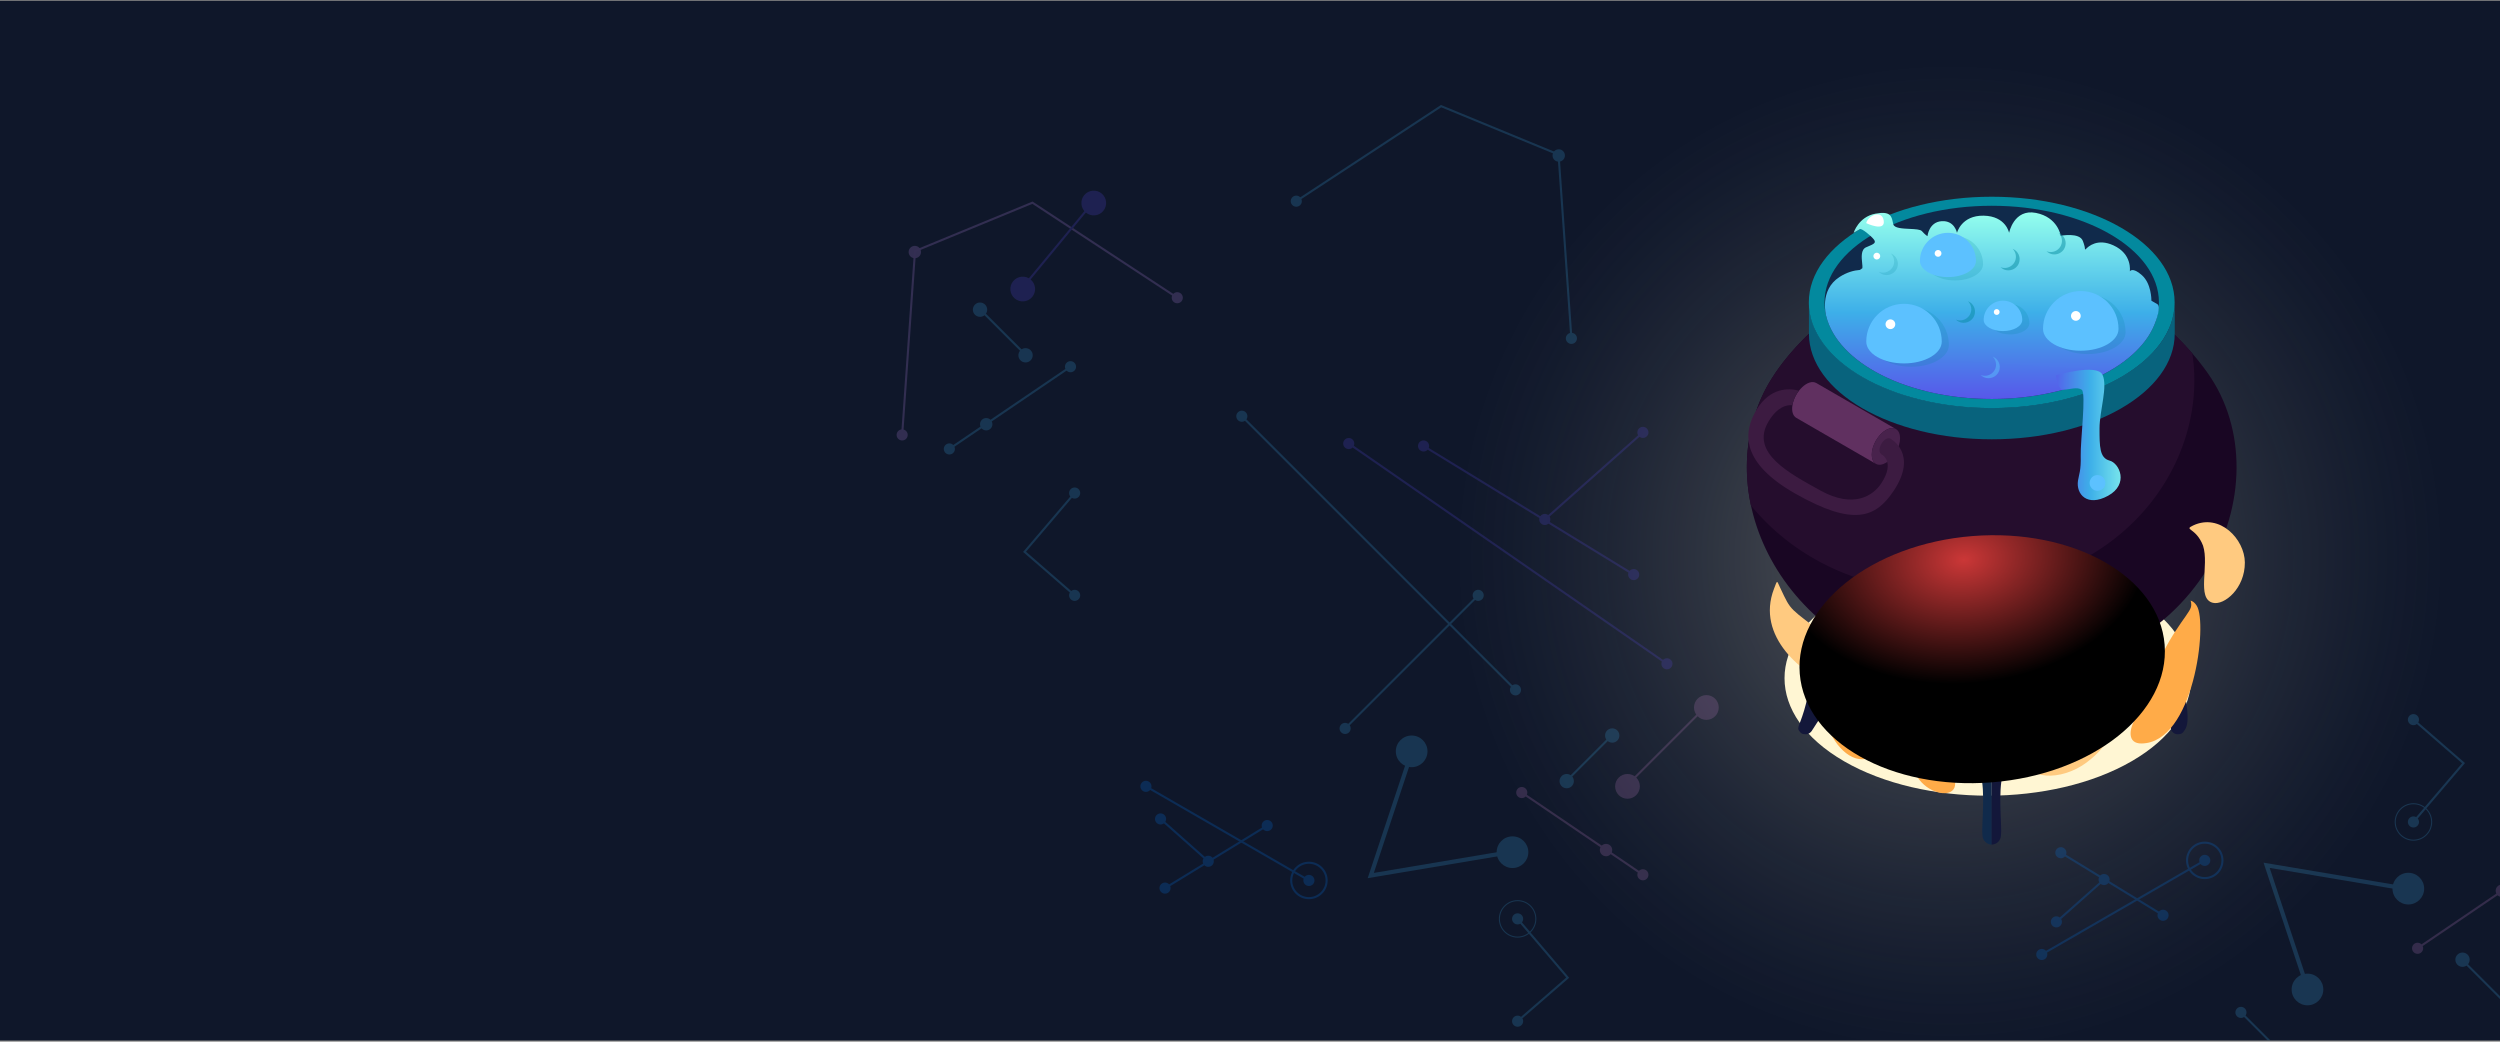 <svg width="1200" height="500" viewBox="0 0 1200 500" fill="none" xmlns="http://www.w3.org/2000/svg">
<rect x="0" y="0" width="1200" height="500" fill="#808080" stroke="none"/>
<g clip-path="url(#clip0_6_319)">
<rect width="1200" height="499" transform="translate(0 0.428)" fill="#0F172A"/>
<circle opacity="0.35" cx="936" cy="267.428" r="238" fill="url(#paint0_radial_6_319)"/>
<g clip-path="url(#clip1_6_319)">
<path d="M1023.17 365.41C985.07 387.435 923.262 387.435 885.161 365.41C847.06 343.384 847.032 307.704 885.161 285.678C923.262 263.652 985.07 263.652 1023.17 285.678C1061.27 307.704 1061.3 343.384 1023.17 365.41Z" fill="#FFF6D3"/>
<path d="M882.159 288.348C882.159 311.903 915.23 331.009 956.027 331.009C996.825 331.009 1029.9 311.903 1029.9 288.348V301.03C1029.9 324.585 996.825 343.69 956.027 343.69C915.23 343.69 882.159 324.585 882.159 301.03V288.348Z" fill="#102A4B"/>
<path d="M956.027 331.009C996.824 331.009 1029.9 311.909 1029.9 288.348C1029.9 264.787 996.824 245.687 956.027 245.687C915.231 245.687 882.159 264.787 882.159 288.348C882.159 311.909 915.231 331.009 956.027 331.009Z" fill="#0E3D5B"/>
<path d="M948.023 325.419C865.762 322.721 820.296 248.134 845.391 191.068C857.286 164.148 891.969 136.755 919.538 129.552C898.917 141.066 898 160.449 918.481 172.714C938.769 184.839 972.118 185.172 992.961 173.464C1022.78 156.723 1008.52 128.106 970.034 122.071C972.146 122.071 976.537 122.85 982.373 124.574C1010.72 132.973 1040.85 152.412 1059.77 179.165C1097.01 231.866 1058.46 329.034 947.995 325.419H948.023Z" fill="#190623"/>
<path d="M927.763 283.87C889.884 282.619 859.481 265.933 840.416 242.572C836.776 225.441 838.138 207.587 845.391 191.068C855.257 168.653 880.963 145.849 905.336 134.725C928.597 144.486 964.67 142.289 982.373 124.574C999.575 129.664 1029.48 143.096 1052.27 169.543C1060.55 222.021 1018.33 286.818 927.763 283.87Z" fill="#250D2D"/>
<path d="M868.291 145.07C868.291 173.075 907.588 195.796 956.083 195.796C1004.58 195.796 1043.87 173.075 1043.87 145.07V160.143C1043.87 188.148 1004.58 210.869 956.083 210.869C907.588 210.869 868.291 188.148 868.291 160.143V145.07Z" fill="#08637D"/>
<path d="M956.027 195.879C1004.51 195.879 1043.82 173.169 1043.82 145.154C1043.82 117.139 1004.51 94.428 956.027 94.428C907.541 94.428 868.236 117.139 868.236 145.154C868.236 173.169 907.541 195.879 956.027 195.879Z" fill="#03899E"/>
<path d="M1036.29 145.154C1036.29 147.351 1036.01 149.52 1035.51 151.633C1030.06 174.187 996.546 191.513 956.027 191.513C915.508 191.513 881.992 174.16 876.545 151.633C876.017 149.52 875.767 147.351 875.767 145.154C875.767 119.541 911.701 98.766 956.027 98.766C1000.35 98.766 1036.29 119.541 1036.29 145.154Z" fill="#102A4B"/>
<path fill-rule="evenodd" clip-rule="evenodd" d="M876.545 151.634C876.545 151.633 876.545 151.633 876.545 151.633C876.545 151.633 876.545 151.633 876.545 151.633C876.523 151.554 873.131 139.321 882.937 132.973C886.477 130.681 889.874 129.779 892.771 129.564C893.156 129.28 893.546 128.999 893.942 128.721C893.942 128.72 893.942 128.719 893.942 128.718C894.033 128.202 893.942 127.331 893.835 126.307C893.549 123.581 893.15 119.77 895.777 118.679C895.922 118.617 896.064 118.558 896.202 118.5C899.522 117.109 900.724 116.605 899.417 114.896C898.028 113.117 893.581 109.501 892.803 109.974C892.025 110.447 889.746 111.754 889.746 111.754C889.746 111.754 892.053 104.106 900.14 102.576C907.365 101.21 907.913 103.728 908.543 106.621C908.618 106.966 908.694 107.316 908.783 107.666C909.259 109.524 913.108 109.704 916.638 109.869C919.287 109.993 921.757 110.109 922.484 110.92C924.179 112.811 925.179 113.367 925.179 113.367C925.179 113.367 925.846 106.553 932.044 106.164C938.213 105.775 939.353 111.754 939.353 111.754C939.353 111.754 941.465 103.327 952.164 103.522C962.836 103.717 964.365 111.754 964.365 111.754C964.365 111.754 966.643 100.129 977.232 102.187C987.848 104.273 989.154 113.172 989.154 113.172C989.154 113.172 998.158 111.42 999.77 115.647C1000.6 117.824 1000.79 118.998 1000.78 119.624C1000.87 119.659 1000.96 119.695 1001.05 119.73C1002.42 118.18 1006.81 114.339 1014.36 117.733C1023.64 121.904 1022.31 130.248 1022.31 130.248C1022.31 130.248 1023.53 127.967 1028.17 132.139C1032.65 136.164 1032.68 143.788 1032.68 144.318C1032.68 144.332 1032.69 144.346 1032.7 144.361C1032.85 144.448 1033.72 144.956 1035.51 145.988C1037.48 147.128 1034.81 154.053 1034.81 154.053L1034.81 154.053C1027.63 175.415 995.085 191.513 956.027 191.513C915.526 191.513 882.021 174.174 876.552 151.662C876.55 151.662 876.547 151.662 876.545 151.661V151.634Z" fill="url(#paint1_linear_6_319)"/>
<path d="M885.327 313.404C885.327 313.404 870.431 320.607 867.902 333.233C865.373 345.859 862.344 348.89 863.345 350.419C864.345 351.949 864.873 352.45 866.763 352.45C868.653 352.45 869.653 350.809 869.653 350.809C869.653 350.809 877.991 337.682 880.13 335.263C882.27 332.871 899.695 330.09 901.335 326.809C902.975 323.527 885.3 313.404 885.3 313.404H885.327Z" fill="#13173A"/>
<path d="M956.027 405.428C956.027 405.428 952.081 405.428 951.581 401.089C951.025 396.167 953.22 380.204 950.58 371.11C947.94 362.016 945.244 342.827 945.244 342.827C945.244 342.827 944.494 338.072 948.69 335.736C951.998 333.9 956.055 333.622 956.055 333.622V405.4L956.027 405.428Z" fill="#102A4B"/>
<path d="M1026.73 313.404C1026.73 313.404 1046.18 320.607 1048.68 333.233C1051.21 345.859 1049.68 348.89 1048.68 350.419C1047.68 351.949 1047.15 352.45 1045.26 352.45C1043.37 352.45 1042.37 350.809 1042.37 350.809C1042.37 350.809 1038.59 337.682 1036.45 335.263C1034.31 332.843 1012.33 330.09 1010.69 326.809C1009.05 323.527 1026.73 313.404 1026.73 313.404Z" fill="#13173A"/>
<path d="M956.027 405.428C956.027 405.428 959.973 405.428 960.474 401.089C961.03 396.167 958.834 380.204 961.474 371.11C964.114 362.016 966.81 342.827 966.81 342.827C966.81 342.827 966.81 337.988 963.364 335.736C960.196 333.678 955.999 333.622 955.999 333.622V405.4L956.027 405.428Z" fill="#13173A"/>
<path d="M910.034 205.946C907.394 204.389 903.058 206.892 900.418 211.508C897.778 216.125 897.778 221.103 900.418 222.632L862.233 200.579C860.538 199.606 859.927 197.27 860.371 194.516C861.427 187.953 867.903 181.585 871.849 183.865L910.034 205.946Z" fill="#603060"/>
<path d="M910.034 205.946C912.702 207.476 912.702 212.454 910.034 217.07C907.366 221.687 903.059 224.162 900.419 222.632C897.778 221.103 897.751 216.125 900.419 211.508C903.086 206.892 907.394 204.417 910.034 205.946Z" fill="#48224C"/>
<path d="M907.366 210.563C908.561 211.258 908.561 213.483 907.366 215.541C906.171 217.598 904.254 218.711 903.059 218.016C901.864 217.32 901.864 215.096 903.059 213.038C904.254 210.98 906.171 209.867 907.366 210.535V210.563Z" fill="#3C1B41"/>
<path d="M908.811 235.814C900.362 248.357 889.885 253.001 861.483 236.788C835.887 222.16 836.36 207.81 843.224 196.547C849.699 185.979 858.481 186.229 863.484 187.508C861.928 189.538 860.733 192.041 860.343 194.516C857.481 194.238 853.118 195.323 848.949 202.22C839.723 217.432 859.26 227.332 873.6 235.342C889.969 244.463 899.279 237.622 902.919 232.143C910.034 221.437 903.058 218.044 903.058 218.044L907.366 210.563C907.366 210.563 921.067 217.627 908.811 235.842V235.814Z" fill="#3C1B41"/>
<path opacity="0.18" d="M935.463 165.566C935.463 171.351 927.348 176.051 917.343 176.051C907.338 176.051 899.195 171.379 899.195 165.566C899.195 155.555 907.31 147.434 917.343 147.434C927.375 147.434 935.463 155.555 935.463 165.566Z" fill="#03899E"/>
<path opacity="0.18" d="M1020.28 159.476C1020.28 165.26 1012.16 169.96 1002.16 169.96C992.155 169.96 984.041 165.288 984.041 159.476C984.041 149.464 992.155 141.344 1002.16 141.344C1012.16 141.344 1020.28 149.464 1020.28 159.476Z" fill="#03899E"/>
<path opacity="0.18" d="M951.859 126.827C951.859 131.138 945.828 134.614 938.408 134.614C930.988 134.614 924.957 131.138 924.957 126.827C924.957 119.402 930.988 113.367 938.408 113.367C945.828 113.367 951.859 119.402 951.859 126.827Z" fill="#03899E"/>
<path opacity="0.18" d="M974.092 155.193C974.092 158.141 969.951 160.533 964.838 160.533C959.724 160.533 955.583 158.141 955.583 155.193C955.583 150.076 959.724 145.932 964.838 145.932C969.951 145.932 974.092 150.076 974.092 155.193Z" fill="#03899E"/>
<path d="M932.044 163.953C932.044 169.738 923.929 174.438 913.925 174.438C903.92 174.438 895.805 169.766 895.805 163.953C895.805 153.942 903.92 145.821 913.925 145.821C923.929 145.821 932.044 153.942 932.044 163.953Z" fill="#5CC1FF"/>
<path d="M1016.89 157.863C1016.89 163.647 1008.78 168.347 998.77 168.347C988.766 168.347 980.651 163.675 980.651 157.863C980.651 147.851 988.766 139.703 998.77 139.703C1008.78 139.703 1016.89 147.824 1016.89 157.863Z" fill="#5CC1FF"/>
<path d="M948.468 125.214C948.468 129.525 942.438 133.001 935.018 133.001C927.597 133.001 921.567 129.525 921.567 125.214C921.567 117.789 927.597 111.754 935.018 111.754C942.438 111.754 948.468 117.789 948.468 125.214Z" fill="#5CC1FF"/>
<path d="M970.674 153.58C970.674 156.528 966.533 158.92 961.419 158.92C956.306 158.92 952.165 156.528 952.165 153.58C952.165 148.463 956.306 144.319 961.419 144.319C966.533 144.319 970.674 148.463 970.674 153.58Z" fill="#5CC1FF"/>
<path d="M900.223 362.044C883.799 375.087 861.288 331.425 885.8 316.575C888.44 314.99 885.411 316.408 890.107 330.535C896.36 349.335 905.865 357.567 900.223 362.044Z" fill="#FFAB48"/>
<path d="M916.842 341.715C916.842 342.522 916.981 360.403 916.648 362.74C915.62 369.72 910.034 367.578 909.672 367.968C910.895 366.522 909.117 368.635 909.645 367.996C898.751 365.159 888.801 335.347 910.145 312.153C917.537 304.116 915.898 301.585 916.87 341.743L916.842 341.715Z" fill="#FFCA80"/>
<path d="M937.352 371.75C945.272 389.298 908.394 380.065 919.732 353.59C926.208 338.461 944.8 347.333 953.443 318.077C954.832 313.349 965.504 341.076 946.912 355.926C937.824 363.185 931.905 359.736 937.324 371.75H937.352Z" fill="#FFAB48"/>
<path d="M981.067 358.401C977.51 355.787 976.176 356.566 979.483 356.566C979.678 356.566 971.813 359.291 968.645 357.178C965.421 355.036 967.894 347.806 970.646 344.663C973.619 339.713 982.29 337.655 982.457 337.599C984.235 336.904 983.874 336.098 985.403 338.072C993.128 348.056 984.763 361.127 981.067 358.401Z" fill="#FFAB48"/>
<path d="M1001.77 365.854C989.127 375.393 971.868 374.281 971.952 363.296C972.007 355.815 981.512 360.598 1000.52 343.245C1013.72 331.203 1010.5 329.979 1013.61 329.173C1012.94 331.62 1023.56 349.419 1001.77 365.826V365.854Z" fill="#FFCA80"/>
<path d="M1027.87 356.872C1021.17 356.899 1021.73 350.225 1025.2 344.524C1028.23 339.574 1026.76 345.386 1032.7 326.892C1039.26 306.535 1050.43 295.328 1051.57 291.685C1052.18 289.738 1051.41 288.236 1051.49 288.264C1051.41 288.348 1052.93 288.403 1054.44 290.767C1059.85 299.277 1052.99 356.733 1027.89 356.872H1027.87Z" fill="#FFAB48"/>
<path d="M877.379 305.979C941.048 356.038 833.831 328.367 851.534 282.591C853.229 278.225 852.729 278.42 854.507 282.174C860.121 294.021 858.315 291.018 877.379 305.979Z" fill="#FFCA80"/>
<path d="M945.634 312.932C946.273 331.787 913.536 345.636 927.403 317.826C927.709 317.076 926.931 316.408 926.486 316.686C909.283 307.008 909.534 294.41 918.871 285.873C935.852 270.327 941.326 290.211 955.305 274.582C956.528 290.1 941.16 292.13 935.379 293.743C934.796 293.91 932.683 296.301 932.267 296.858C930.127 299.833 942.966 300 945.634 312.876V312.932Z" fill="#FFCA80"/>
<path d="M998.353 294.355C998.325 294.716 998.27 294.772 998.603 294.772C997.881 296.913 998.27 295.105 998.325 294.716C996.658 294.216 993.629 290.572 993.045 288.932C990.155 281.034 1017.42 273.247 994.518 278.614C978.899 281.812 984.513 299.054 991.266 304.783C988.96 306.563 987.07 308.844 986.014 311.458C976.287 337.265 1012.11 344.329 1020.7 318.827C1027.09 299.889 1002.3 290.406 998.353 294.327V294.355Z" fill="#FFCA80"/>
<path d="M1077.53 269.993C1077.61 282.396 1067.66 290.684 1062.19 289.349C1054.18 287.402 1060.55 271.356 1057.46 261.928C1054.07 253.112 1047.9 254.503 1052.71 252.222C1065.52 246.188 1077.45 258.841 1077.53 269.965V269.993Z" fill="#FFCA80"/>
<path d="M986.931 180.139C986.931 180.139 987.57 187.147 990.489 187.064C993.407 186.98 996.964 185.562 999.215 187.064C1001.47 188.565 998.548 211.731 998.742 218.795C998.937 225.859 997.881 227.833 997.436 230.67C996.408 237.15 1001.8 243.518 1011.89 237.956C1021.98 232.394 1017.36 222.327 1012.58 221.075C1007.77 219.824 1007.77 214.262 1007.77 205.669C1007.77 197.075 1011.86 185.478 1009.19 179.889C1006.52 174.327 986.931 180.139 986.931 180.139Z" fill="url(#paint2_linear_6_319)"/>
<path d="M907.394 157.974C908.683 157.974 909.728 156.928 909.728 155.638C909.728 154.348 908.683 153.302 907.394 153.302C906.104 153.302 905.059 154.348 905.059 155.638C905.059 156.928 906.104 157.974 907.394 157.974Z" fill="white"/>
<path d="M959.807 149.77C959.807 150.549 959.196 151.161 958.418 151.161C957.64 151.161 957.028 150.549 957.028 149.77C957.028 148.991 957.64 148.38 958.418 148.38C959.196 148.38 959.807 148.991 959.807 149.77Z" fill="white"/>
<path d="M998.742 151.633C998.742 152.913 997.686 153.969 996.408 153.969C995.13 153.969 994.074 152.913 994.074 151.633C994.074 150.354 995.13 149.297 996.408 149.297C997.686 149.297 998.742 150.354 998.742 151.633Z" fill="white"/>
<path d="M931.905 121.626C931.905 122.544 931.155 123.267 930.265 123.267C929.376 123.267 928.626 122.516 928.626 121.626C928.626 120.736 929.376 119.986 930.265 119.986C931.155 119.986 931.905 120.736 931.905 121.626Z" fill="white"/>
<path d="M902.503 122.933C902.503 123.851 901.753 124.574 900.863 124.574C899.974 124.574 899.224 123.823 899.224 122.933C899.224 122.043 899.974 121.293 900.863 121.293C901.753 121.293 902.503 122.043 902.503 122.933Z" fill="white"/>
<path opacity="0.47" d="M969.423 124.38C969.423 129.191 963.642 131.555 960.224 128.217C963.698 129.663 967.644 127.105 967.644 123.239C967.644 121.765 967.033 120.403 966.06 119.429C968.033 120.208 969.423 122.155 969.423 124.407V124.38Z" fill="#03899E"/>
<path opacity="0.47" d="M991.517 116.732C991.517 121.543 985.736 123.907 982.318 120.57C985.792 122.016 989.738 119.457 989.738 115.592C989.738 114.118 989.127 112.755 988.154 111.782C990.127 112.56 991.517 114.507 991.517 116.76V116.732Z" fill="#03899E"/>
<path opacity="0.18" d="M910.979 126.632C910.979 131.443 905.198 133.807 901.78 130.47C905.254 131.916 909.2 129.358 909.2 125.492C909.2 124.018 908.589 122.655 907.616 121.682C909.589 122.461 910.979 124.407 910.979 126.66V126.632Z" fill="#03899E"/>
<path opacity="0.47" d="M947.996 149.548C947.996 154.359 942.216 156.723 938.797 153.385C942.271 154.832 946.218 152.273 946.218 148.407C946.218 146.934 945.606 145.571 944.634 144.597C946.607 145.376 947.996 147.323 947.996 149.575V149.548Z" fill="#03899E"/>
<path opacity="0.47" d="M959.891 176.134C959.891 180.945 954.11 183.309 950.692 179.972C954.166 181.418 958.112 178.859 958.112 174.994C958.112 173.52 957.501 172.157 956.528 171.184C958.501 171.963 959.891 173.909 959.891 176.162V176.134Z" fill="#5CC1FF"/>
<path style="mix-blend-mode:color-dodge" d="M956.154 375.52C1004.52 371.669 1041.62 342.085 1039.02 309.443C1036.43 276.8 995.117 253.461 946.753 257.312C898.389 261.163 861.287 290.747 863.883 323.39C866.479 356.032 907.79 379.372 956.154 375.52Z" fill="url(#paint3_radial_6_319)"/>
<path d="M895.778 107.11C895.778 107.11 904.977 111.476 904.198 105.969C903.448 100.463 896.639 103.355 895.778 107.11Z" fill="white"/>
<path d="M1010.58 231.81C1010.58 233.896 1008.89 235.592 1006.8 235.592C1004.72 235.592 1003.02 233.896 1003.02 231.81C1003.02 229.724 1004.72 228.028 1006.8 228.028C1008.89 228.028 1010.58 229.724 1010.58 231.81Z" fill="#5CC1FF"/>
</g>
<g opacity="0.2">
<path d="M1073.77 484.066C1072.73 485.108 1072.73 486.796 1073.77 487.838C1074.81 488.879 1076.5 488.879 1077.54 487.838C1078.58 486.796 1078.58 485.108 1077.54 484.066C1076.5 483.025 1074.81 483.025 1073.77 484.066ZM1137.65 547.942C1136.6 548.983 1136.6 550.672 1137.65 551.713C1138.69 552.755 1140.38 552.755 1141.42 551.713C1142.46 550.672 1142.46 548.983 1141.42 547.942C1140.38 546.901 1138.69 546.901 1137.65 547.942ZM1075.3 486.306L1139.18 550.181L1139.89 549.474L1076.01 485.598L1075.3 486.306Z" fill="#43B3EF"/>
<path d="M1060.59 411.647C1059.86 410.371 1058.23 409.934 1056.95 410.67C1055.67 411.407 1055.24 413.038 1055.97 414.313C1056.71 415.589 1058.34 416.026 1059.62 415.289C1060.89 414.553 1061.33 412.922 1060.59 411.647ZM982.361 456.813C981.625 455.538 979.994 455.101 978.719 455.837C977.443 456.574 977.006 458.205 977.742 459.48C978.479 460.756 980.11 461.193 981.385 460.456C982.661 459.72 983.098 458.089 982.361 456.813ZM1058.03 412.547L979.802 457.714L980.302 458.58L1058.53 413.413L1058.03 412.547Z" fill="#0080FF"/>
<path d="M986.939 407.915C986.171 409.171 986.566 410.813 987.822 411.582C989.078 412.351 990.719 411.956 991.488 410.7C992.257 409.444 991.862 407.802 990.606 407.033C989.35 406.264 987.708 406.659 986.939 407.915ZM1035.99 437.938C1035.22 439.194 1035.61 440.836 1036.87 441.605C1038.13 442.374 1039.77 441.979 1040.54 440.723C1041.31 439.466 1040.91 437.825 1039.65 437.056C1038.4 436.287 1036.76 436.682 1035.99 437.938ZM988.953 409.734L1038 439.757L1038.52 438.904L989.475 408.881L988.953 409.734Z" fill="#0080FF"/>
<path d="M985.068 444.269C986.046 445.371 987.731 445.471 988.832 444.494C989.934 443.516 990.035 441.831 989.057 440.729C988.079 439.627 986.394 439.527 985.292 440.505C984.191 441.482 984.09 443.168 985.068 444.269ZM1007.97 423.947C1008.94 425.048 1010.63 425.149 1011.73 424.171C1012.83 423.194 1012.93 421.508 1011.96 420.407C1010.98 419.305 1009.29 419.205 1008.19 420.182C1007.09 421.16 1006.99 422.845 1007.97 423.947ZM987.394 442.873L1010.29 422.551L1009.63 421.803L986.731 442.125L987.394 442.873Z" fill="#0080FF"/>
<path d="M1220.8 414.205C1221.63 415.424 1221.31 417.082 1220.09 417.909C1218.87 418.736 1217.21 418.419 1216.39 417.201C1215.56 415.982 1215.88 414.324 1217.1 413.496C1218.31 412.669 1219.97 412.987 1220.8 414.205ZM1162.65 453.676C1163.48 454.895 1163.16 456.553 1161.94 457.38C1160.72 458.207 1159.06 457.89 1158.24 456.672C1157.41 455.453 1157.73 453.795 1158.95 452.968C1160.17 452.14 1161.82 452.458 1162.65 453.676ZM1218.87 416.117L1160.73 455.588L1160.16 454.76L1218.31 415.289L1218.87 416.117Z" fill="#C883CC"/>
<circle cx="2.972" cy="2.972" r="2.972" transform="matrix(-1 0 0 1 1203.87 424.591)" fill="#C883CC"/>
<circle cx="3.438" cy="3.438" r="3.438" transform="matrix(-1 0 0 1 1185.45 457.218)" fill="#43B3EF"/>
<line y1="-0.5" x2="30.961" y2="-0.5" transform="matrix(0.707 0.707 0.707 -0.707 1182.5 460.656)" stroke="#43B3EF"/>
<path d="M1158.45 342.761C1159.92 342.761 1161.12 343.955 1161.12 345.428C1161.12 346.901 1159.92 348.095 1158.45 348.095C1156.98 348.095 1155.78 346.901 1155.78 345.428C1155.78 343.955 1156.98 342.761 1158.45 342.761ZM1158.45 391.87C1159.92 391.87 1161.12 393.064 1161.12 394.537C1161.12 396.01 1159.92 397.203 1158.45 397.203C1156.98 397.203 1155.78 396.01 1155.78 394.537C1155.78 393.064 1156.98 391.87 1158.45 391.87ZM1182.5 366.318L1182.83 365.94L1183.2 366.265L1182.88 366.642L1182.5 366.318ZM1158.78 345.051L1182.83 365.94L1182.17 366.695L1158.12 345.806L1158.78 345.051ZM1182.88 366.642L1158.83 394.861L1158.07 394.212L1182.12 365.993L1182.88 366.642Z" fill="#43B3EF"/>
<circle cx="1156" cy="426.543" r="7.6" fill="#43B3EF"/>
<circle cx="1107.59" cy="474.948" r="7.6" fill="#43B3EF"/>
<path d="M1156.28 426.826L1087.97 415.335L1107.88 475.23" stroke="#43B3EF" stroke-width="2"/>
<circle cx="1058.28" cy="412.98" r="8.498" stroke="#0080FF"/>
<circle cx="1158.45" cy="394.537" r="8.748" stroke="#43B3EF" stroke-width="0.5"/>
</g>
<g opacity="0.2">
<line y1="-0.5" x2="30.961" y2="-0.5" transform="matrix(-0.707 -0.707 -0.707 0.707 491.781 170.542)" stroke="#3DAFE9"/>
<path d="M643.772 351.53C642.731 350.488 642.731 348.8 643.772 347.758C644.813 346.717 646.502 346.717 647.543 347.758C648.585 348.8 648.585 350.488 647.543 351.53C646.502 352.571 644.813 352.571 643.772 351.53ZM707.648 287.654C706.606 286.613 706.606 284.924 707.648 283.883C708.689 282.841 710.377 282.841 711.419 283.883C712.46 284.924 712.46 286.613 711.419 287.654C710.377 288.695 708.689 288.695 707.648 287.654ZM645.304 349.29L709.18 285.415L709.887 286.122L646.011 349.998L645.304 349.29Z" fill="#3DAFE9"/>
<path d="M630.592 423.947C629.856 425.223 628.225 425.66 626.949 424.923C625.674 424.187 625.237 422.556 625.973 421.281C626.71 420.005 628.34 419.568 629.616 420.304C630.891 421.041 631.328 422.672 630.592 423.947ZM552.361 378.78C551.624 380.056 549.993 380.493 548.718 379.756C547.442 379.02 547.005 377.389 547.742 376.114C548.478 374.838 550.109 374.401 551.385 375.138C552.66 375.874 553.097 377.505 552.361 378.78ZM628.033 423.047L549.801 377.88L550.301 377.014L628.533 422.181L628.033 423.047Z" fill="#0080FF"/>
<path d="M556.94 427.681C556.171 426.425 556.566 424.783 557.822 424.014C559.078 423.245 560.72 423.64 561.489 424.896C562.257 426.153 561.862 427.794 560.606 428.563C559.35 429.332 557.709 428.937 556.94 427.681ZM605.988 397.658C605.219 396.402 605.614 394.76 606.87 393.991C608.126 393.222 609.768 393.617 610.537 394.874C611.305 396.13 610.91 397.771 609.654 398.54C608.398 399.309 606.757 398.914 605.988 397.658ZM558.953 425.862L608.001 395.839L608.523 396.692L559.475 426.715L558.953 425.862Z" fill="#0080FF"/>
<path d="M555.068 391.327C556.046 390.225 557.731 390.125 558.833 391.102C559.934 392.08 560.035 393.765 559.057 394.867C558.08 395.968 556.394 396.069 555.293 395.091C554.191 394.114 554.091 392.428 555.068 391.327ZM577.967 411.649C578.945 410.547 580.631 410.447 581.732 411.424C582.834 412.402 582.934 414.087 581.957 415.189C580.979 416.29 579.293 416.391 578.192 415.413C577.09 414.436 576.99 412.75 577.967 411.649ZM557.395 392.723L580.294 413.045L579.63 413.793L556.731 393.471L557.395 392.723Z" fill="#0080FF"/>
<path d="M431.148 210.646C430.107 209.605 430.107 207.916 431.148 206.875C432.19 205.833 433.878 205.833 434.919 206.875C435.961 207.916 435.961 209.605 434.919 210.646C433.878 211.687 432.19 211.687 431.148 210.646ZM563.202 144.793C562.16 143.752 562.16 142.063 563.202 141.022C564.243 139.98 565.931 139.98 566.973 141.022C568.014 142.063 568.014 143.752 566.973 144.793C565.931 145.834 564.243 145.834 563.202 144.793ZM439.202 120.525L438.703 120.49L438.724 120.181L439.011 120.063L439.202 120.525ZM495.578 97.291L495.387 96.829L495.631 96.728L495.852 96.873L495.578 97.291ZM432.535 208.726L438.703 120.49L439.7 120.56L433.533 208.795L432.535 208.726ZM439.011 120.063L495.387 96.829L495.768 97.754L439.392 120.987L439.011 120.063ZM495.852 96.873L565.361 142.489L564.813 143.325L495.303 97.709L495.852 96.873Z" fill="#C78FF7" fill-opacity="0.95"/>
<circle cx="2.972" cy="2.972" r="2.972" transform="matrix(1 1.74846e-07 1.74846e-07 -1 436.139 123.952)" fill="#C78FF7" fill-opacity="0.95"/>
<path d="M453.485 216.99C452.658 215.772 452.975 214.113 454.194 213.286C455.413 212.459 457.071 212.777 457.898 213.995C458.725 215.214 458.408 216.872 457.189 217.699C455.971 218.526 454.312 218.209 453.485 216.99ZM511.635 177.519C510.808 176.301 511.125 174.642 512.343 173.815C513.562 172.988 515.22 173.305 516.048 174.524C516.875 175.743 516.557 177.401 515.339 178.228C514.12 179.055 512.462 178.738 511.635 177.519ZM455.411 215.079L513.56 175.608L514.122 176.435L455.973 215.906L455.411 215.079Z" fill="#3DAFE9"/>
<circle cx="2.972" cy="2.972" r="2.972" transform="matrix(1 1.74846e-07 1.74846e-07 -1 470.414 206.606)" fill="#3DAFE9"/>
<circle cx="3.438" cy="3.438" r="3.438" transform="matrix(1 1.74846e-07 1.74846e-07 -1 488.83 173.979)" fill="#3DAFE9"/>
<circle cx="3.438" cy="3.438" r="3.438" transform="matrix(1 1.74846e-07 1.74846e-07 -1 466.976 152.084)" fill="#3DAFE9"/>
<circle cx="5.944" cy="5.944" r="5.944" transform="matrix(-0.095 -0.995 -0.995 0.095 531.483 102.802)" fill="#5C49EA"/>
<circle cx="5.944" cy="5.944" r="5.944" transform="matrix(-0.095 -0.995 -0.995 0.095 497.389 144.082)" fill="#5C49EA"/>
<line y1="-0.5" x2="53.54" y2="-0.5" transform="matrix(-0.637 0.771 0.771 0.637 525.004 97.449)" stroke="#5C49EA"/>
<path d="M515.834 288.435C514.361 288.435 513.168 287.241 513.168 285.768C513.168 284.296 514.361 283.102 515.834 283.102C517.307 283.102 518.501 284.296 518.501 285.768C518.501 287.241 517.307 288.435 515.834 288.435ZM515.834 239.326C514.361 239.326 513.168 238.132 513.168 236.66C513.168 235.187 514.361 233.993 515.834 233.993C517.307 233.993 518.501 235.187 518.501 236.66C518.501 238.132 517.307 239.326 515.834 239.326ZM491.784 264.879L491.456 265.256L491.082 264.931L491.403 264.554L491.784 264.879ZM515.506 286.146L491.456 265.256L492.112 264.501L516.162 285.391L515.506 286.146ZM491.403 264.554L515.454 236.335L516.215 236.984L492.164 265.203L491.403 264.554Z" fill="#3DAFE9"/>
<path d="M729.319 333.029C730.36 331.987 730.36 330.299 729.319 329.257C728.277 328.216 726.589 328.216 725.547 329.257C724.506 330.299 724.506 331.987 725.547 333.029C726.589 334.07 728.277 334.07 729.319 333.029ZM597.968 201.678C599.009 200.636 599.009 198.948 597.968 197.906C596.926 196.865 595.238 196.865 594.196 197.906C593.155 198.948 593.155 200.636 594.196 201.678C595.238 202.719 596.926 202.719 597.968 201.678ZM727.786 330.79L596.435 199.438L595.728 200.146L727.079 331.497L727.786 330.79Z" fill="#3DAFE9"/>
<path d="M645.202 211.38C644.364 212.591 644.666 214.252 645.877 215.091C647.088 215.929 648.749 215.627 649.587 214.416C650.426 213.205 650.124 211.544 648.913 210.705C647.702 209.867 646.041 210.169 645.202 211.38ZM797.935 317.111C797.097 318.322 797.399 319.983 798.61 320.821C799.82 321.66 801.482 321.357 802.32 320.146C803.158 318.936 802.856 317.274 801.645 316.436C800.434 315.598 798.773 315.9 797.935 317.111ZM647.11 213.309L799.843 319.04L800.412 318.218L647.679 212.487L647.11 213.309Z" fill="#5C49EA"/>
<path d="M786.443 277.194C787.212 275.937 786.817 274.296 785.56 273.527C784.304 272.758 782.663 273.153 781.894 274.409C781.125 275.665 781.52 277.307 782.776 278.076C784.032 278.845 785.674 278.45 786.443 277.194ZM685.583 215.456C686.351 214.2 685.956 212.558 684.7 211.789C683.444 211.02 681.803 211.415 681.034 212.671C680.265 213.928 680.66 215.569 681.916 216.338C683.172 217.107 684.814 216.712 685.583 215.456ZM784.429 275.375L683.569 213.637L683.047 214.49L783.907 276.228L784.429 275.375Z" fill="#5C49EA"/>
<path d="M790.802 421.391C791.629 420.172 791.311 418.514 790.093 417.687C788.874 416.86 787.216 417.177 786.389 418.396C785.562 419.614 785.879 421.273 787.097 422.1C788.316 422.927 789.974 422.61 790.802 421.391ZM732.652 381.92C733.479 380.701 733.162 379.043 731.943 378.216C730.725 377.389 729.066 377.706 728.239 378.925C727.412 380.143 727.73 381.801 728.948 382.629C730.167 383.456 731.825 383.138 732.652 381.92ZM788.876 419.48L730.727 380.009L730.165 380.836L788.314 420.307L788.876 419.48Z" fill="#C883CC"/>
<path d="M790.589 205.778C789.611 204.676 787.926 204.576 786.824 205.553C785.722 206.531 785.622 208.216 786.6 209.318C787.577 210.419 789.263 210.52 790.364 209.542C791.466 208.565 791.566 206.879 790.589 205.778ZM743.5 247.567C742.522 246.466 740.837 246.365 739.735 247.343C738.634 248.32 738.533 250.006 739.511 251.107C740.488 252.209 742.174 252.309 743.275 251.332C744.377 250.354 744.477 248.669 743.5 247.567ZM788.262 207.174L741.173 248.963L741.837 249.711L788.926 207.922L788.262 207.174Z" fill="#5C49EA"/>
<circle cx="770.897" cy="408.034" r="2.972" transform="rotate(-180 770.897 408.034)" fill="#C883CC"/>
<circle cx="752.016" cy="374.941" r="3.438" transform="rotate(-180 752.016 374.941)" fill="#3DAFE9"/>
<circle cx="773.87" cy="353.047" r="3.438" transform="rotate(-180 773.87 353.047)" fill="#3DAFE9"/>
<path d="M756.154 164.301C757.195 163.259 757.195 161.571 756.154 160.529C755.112 159.488 753.424 159.488 752.383 160.529C751.341 161.571 751.341 163.259 752.383 164.301C753.424 165.342 755.112 165.342 756.154 164.301ZM624.1 98.448C625.142 97.406 625.142 95.718 624.1 94.676C623.059 93.635 621.371 93.635 620.329 94.676C619.288 95.718 619.288 97.406 620.329 98.448C621.371 99.489 623.059 99.489 624.1 98.448ZM748.1 74.18L748.599 74.145L748.577 73.836L748.291 73.718L748.1 74.18ZM691.724 50.946L691.915 50.484L691.671 50.383L691.45 50.528L691.724 50.946ZM754.767 162.38L748.599 74.145L747.602 74.215L753.769 162.45L754.767 162.38ZM748.291 73.718L691.915 50.484L691.534 51.408L747.91 74.642L748.291 73.718ZM691.45 50.528L621.94 96.144L622.489 96.98L691.999 51.364L691.45 50.528Z" fill="#3DAFE9"/>
<circle cx="748.191" cy="74.635" r="2.972" transform="rotate(-180 748.191 74.635)" fill="#3DAFE9"/>
<circle cx="781.198" cy="377.449" r="5.944" transform="rotate(-180 781.198 377.449)" fill="#C883CC"/>
<circle cx="819.058" cy="339.59" r="5.944" transform="rotate(-180 819.058 339.59)" fill="#C883CC"/>
<line x1="780.845" y1="377.095" x2="818.703" y2="339.237" stroke="#C883CC"/>
<line x1="752.148" y1="374.587" x2="774.041" y2="352.694" stroke="#3DAFE9"/>
<path d="M728.451 492.834C729.924 492.834 731.118 491.64 731.118 490.167C731.118 488.695 729.924 487.501 728.451 487.501C726.979 487.501 725.785 488.695 725.785 490.167C725.785 491.64 726.979 492.834 728.451 492.834ZM728.451 443.725C729.924 443.725 731.118 442.532 731.118 441.059C731.118 439.586 729.924 438.392 728.451 438.392C726.979 438.392 725.785 439.586 725.785 441.059C725.785 442.532 726.979 443.725 728.451 443.725ZM752.502 469.278L752.83 469.655L753.204 469.331L752.882 468.954L752.502 469.278ZM728.779 490.545L752.83 469.655L752.174 468.9L728.124 489.79L728.779 490.545ZM752.882 468.954L728.832 440.734L728.071 441.383L752.121 469.602L752.882 468.954Z" fill="#3DAFE9"/>
<circle cx="7.6" cy="7.6" r="7.6" transform="matrix(1 1.74846e-07 1.74846e-07 -1 718.397 416.653)" fill="#3DAFE9"/>
<circle cx="7.6" cy="7.6" r="7.6" transform="matrix(1 1.74846e-07 1.74846e-07 -1 669.994 368.249)" fill="#3DAFE9"/>
<path d="M726.281 408.771L657.967 420.261L677.877 360.366" stroke="#3DAFE9" stroke-width="2"/>
<circle cx="8.998" cy="8.998" r="8.498" transform="matrix(1 1.74846e-07 1.74846e-07 -1 619.287 431.614)" stroke="#0080FF"/>
<circle cx="8.998" cy="8.998" r="8.748" transform="matrix(1 1.74846e-07 1.74846e-07 -1 719.454 450.058)" stroke="#3DAFE9" stroke-width="0.5"/>
</g>
</g>
<defs>
<radialGradient id="paint0_radial_6_319" cx="0" cy="0" r="1" gradientUnits="userSpaceOnUse" gradientTransform="translate(936 267.428) rotate(90) scale(238)">
<stop stop-color="#FFF6D3"/>
<stop offset="1" stop-color="#737373" stop-opacity="0"/>
</radialGradient>
<linearGradient id="paint1_linear_6_319" x1="956" y1="198.337" x2="956.098" y2="101.943" gradientUnits="userSpaceOnUse">
<stop stop-color="#5C49EA"/>
<stop offset="0.5" stop-color="#3DAFE9"/>
<stop offset="1" stop-color="#94FFED"/>
</linearGradient>
<linearGradient id="paint2_linear_6_319" x1="1025.5" y1="210.337" x2="981" y2="210.337" gradientUnits="userSpaceOnUse">
<stop stop-color="#94FFED"/>
<stop offset="0.5" stop-color="#3DAFE9"/>
<stop offset="1" stop-color="#5C49EA"/>
</linearGradient>
<radialGradient id="paint3_radial_6_319" cx="0" cy="0" r="1" gradientUnits="userSpaceOnUse" gradientTransform="translate(942.592 268.672) rotate(85.453) scale(59.387 87.86)">
<stop stop-color="#CB3737"/>
<stop offset="1"/>
</radialGradient>
<clipPath id="clip0_6_319">
<rect width="1200" height="499" fill="white" transform="translate(0 0.428)"/>
</clipPath>
<clipPath id="clip1_6_319">
<rect width="415.918" height="311" fill="white" transform="translate(750.041 94.428)"/>
</clipPath>
</defs>
</svg>

